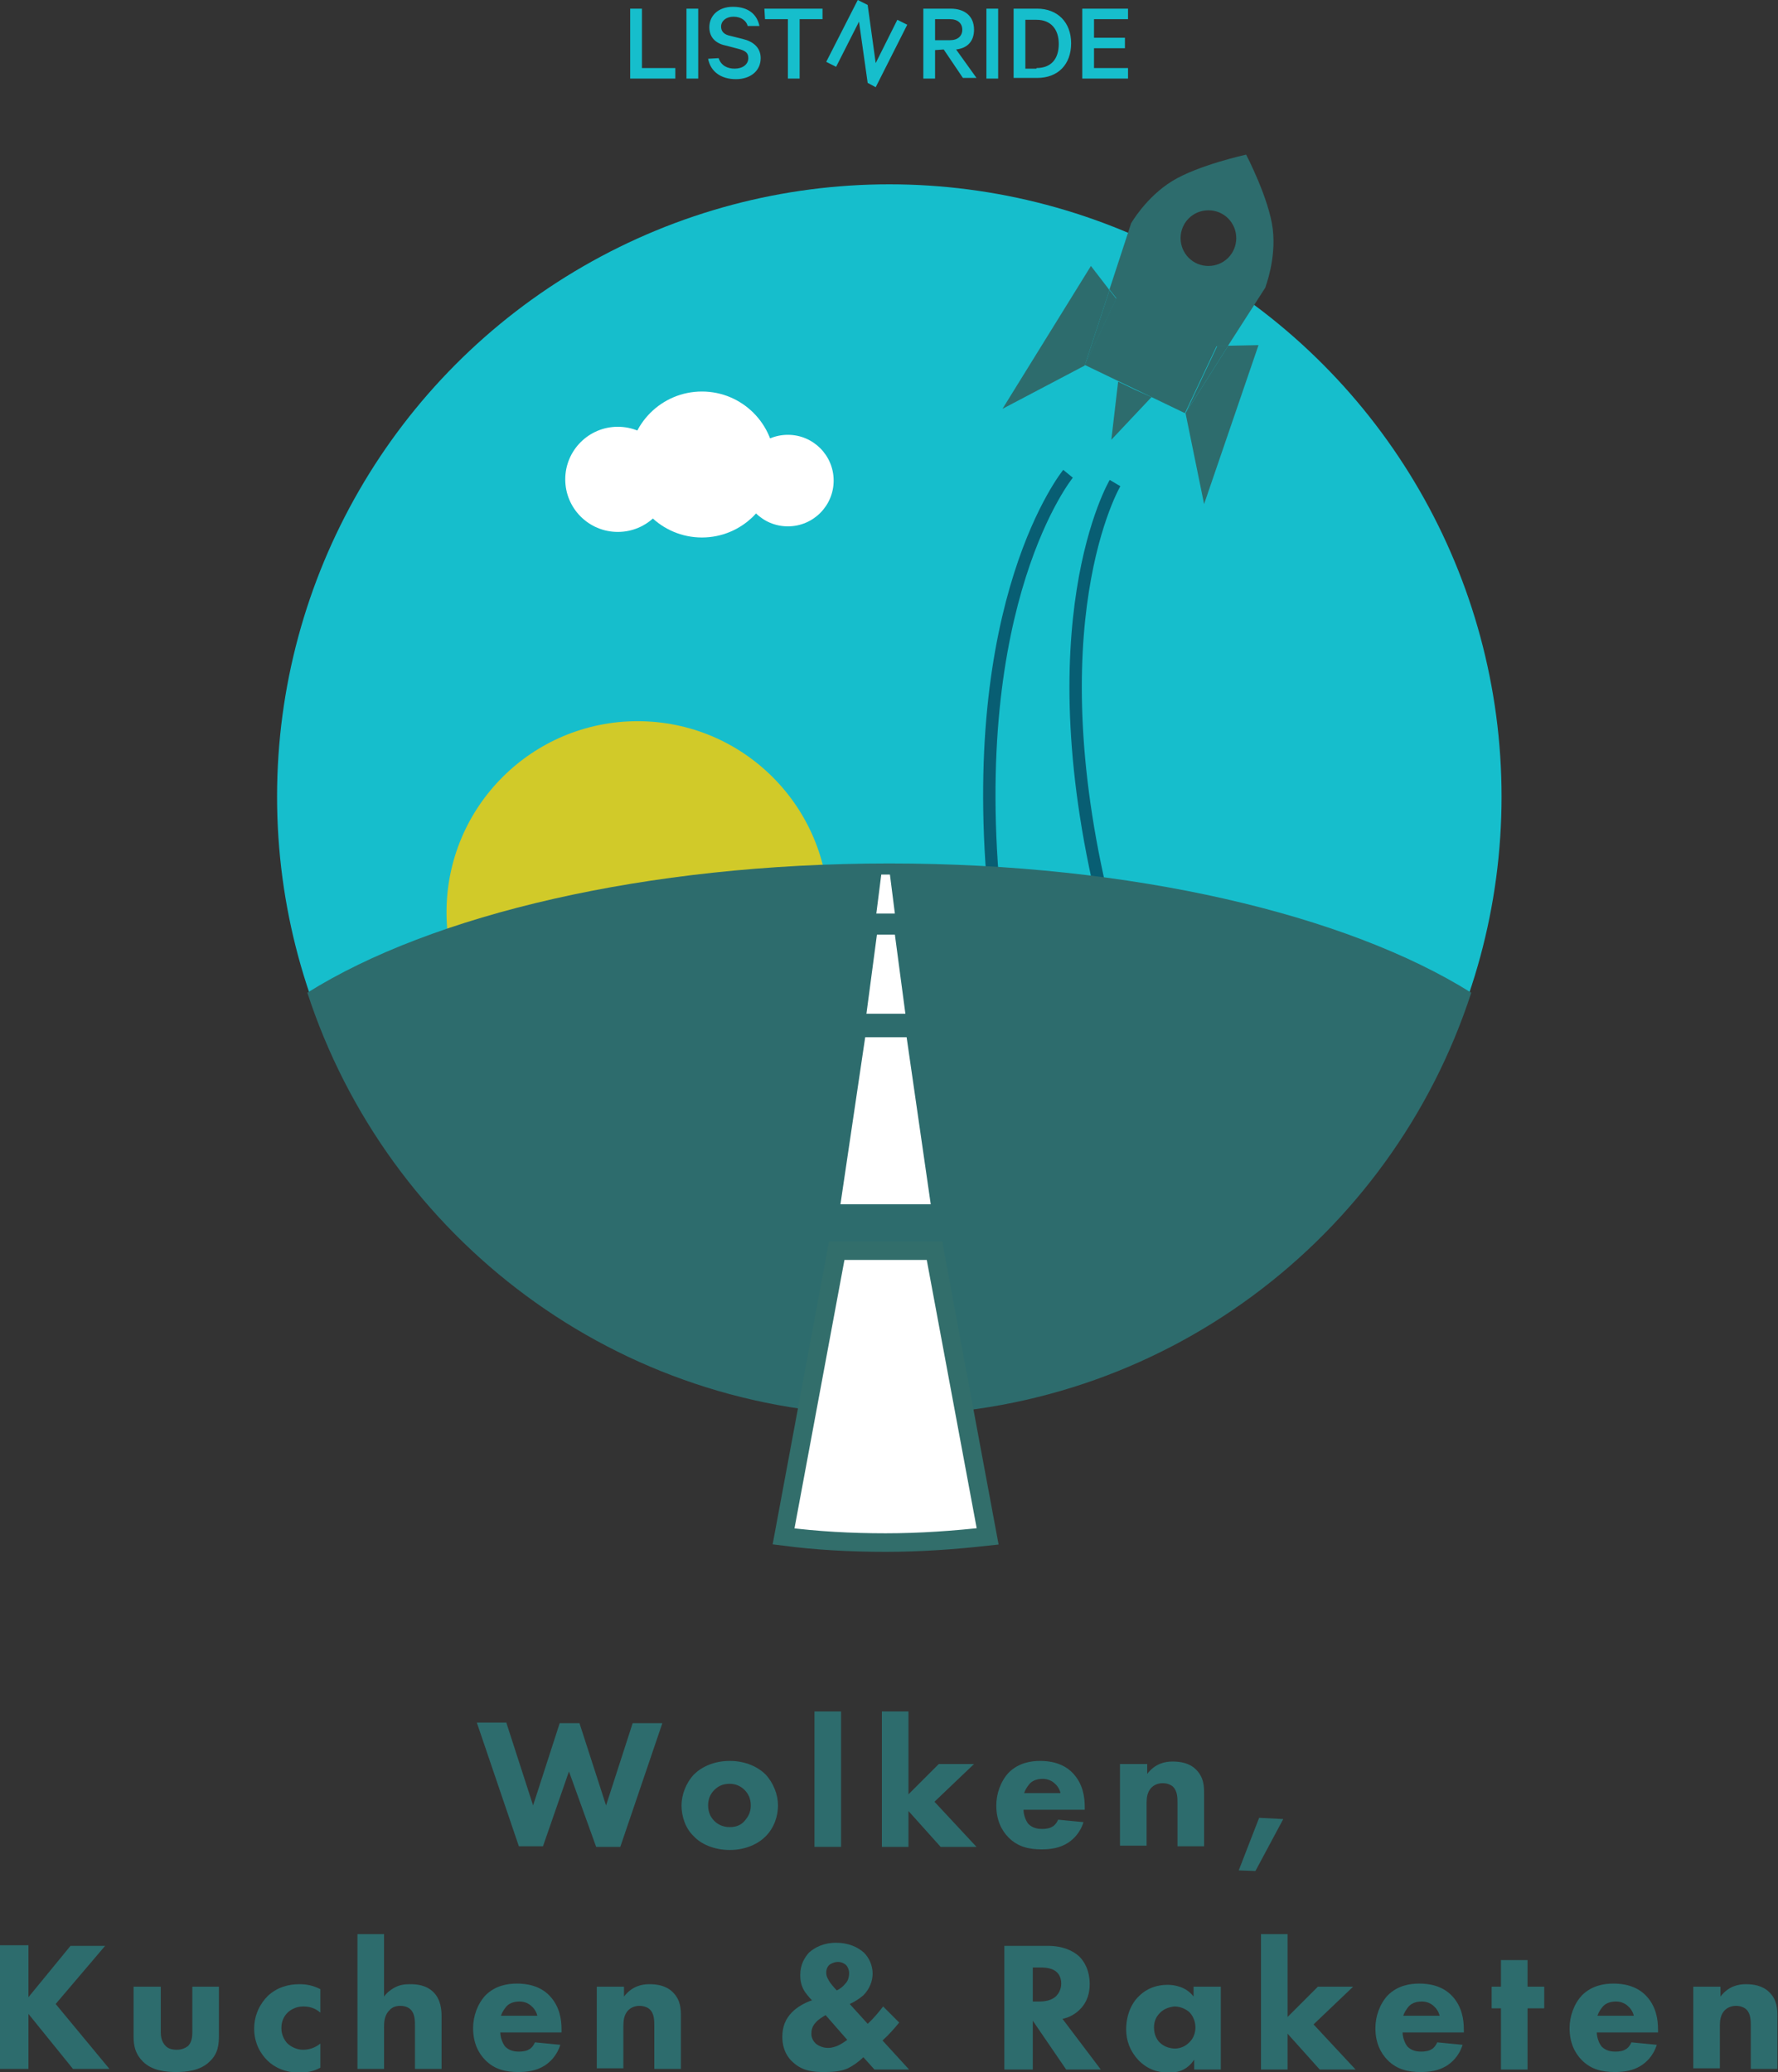 <?xml version="1.0" encoding="utf-8"?>
<!-- Generator: Adobe Illustrator 20.1.0, SVG Export Plug-In . SVG Version: 6.00 Build 0)  -->
<svg version="1.1" id="Layer_1" xmlns="http://www.w3.org/2000/svg" xmlns:xlink="http://www.w3.org/1999/xlink" x="0px" y="0px"
	 width="287.5px" height="335px" viewBox="0 0 287.5 335" style="enable-background:new 0 0 287.5 335;" xml:space="preserve">
<rect x="0" y="0" width="287.5" height="335" fill="#333333" stroke="none"/>
<style type="text/css">
	.st0{fill:#16BECC;}
	.st1{fill:#D1CA29;}
	.st2{fill:none;}
	.st3{fill:none;stroke:#085E73;stroke-width:2;stroke-miterlimit:10;}
	.st4{fill:#2D6C6D;}
	.st5{fill:#FFFFFF;}
	.st6{fill:#FFFFFF;stroke:#326E6B;stroke-width:3;stroke-miterlimit:10;}
</style>
<circle class="st0" cx="143.8" cy="128.8" r="99"/>
<path class="st0" d="M141.6,14.1l-1.3-0.7l-1.4-9.9l-3.7,7.3l-1.6-0.8l5.1-10l1.6,0.8l1.3,9.4l3.5-7l1.6,0.8L141.6,14.1z M123.7,3.1
	h3.7v9.6h1.9V3.1h3.7V1.4h-9.4L123.7,3.1L123.7,3.1z M114.5,9.5c0.4,2.1,2.1,3.3,4.5,3.3c2.3,0,4-1.3,4-3.4c0-1.7-1.2-2.7-2.9-3.1
	l-2-0.5c-1-0.2-1.5-0.7-1.5-1.5c0-0.9,0.8-1.6,2-1.6c1.3,0,2.1,0.7,2.3,1.5h1.9c-0.4-1.9-1.8-3.1-4.3-3.1c-2.3,0-3.8,1.4-3.8,3.3
	c0,1.8,1.2,2.7,2.8,3l1.9,0.5c1.2,0.3,1.6,0.7,1.6,1.5c0,1-0.9,1.7-2.2,1.7c-1.2,0-2.2-0.5-2.6-1.7L114.5,9.5L114.5,9.5z M112.9,1.4
	H111v11.3h1.9V1.4z M101.9,12.7h7.3V11h-5.4V1.4h-1.9V12.7z M182.4,1.4v1.7h-5.5v3h5v1.7h-5V11h5.5v1.7H175V1.4L182.4,1.4L182.4,1.4
	z M163.9,1.4h3.8c3.3,0,5.5,2.2,5.5,5.6s-2.1,5.6-5.5,5.6h-3.8V1.4z M167.6,11c2.4,0,3.6-1.5,3.6-3.9s-1.3-3.9-3.6-3.9h-1.8v7.9h1.8
	V11z M161.4,12.7h-1.9V1.4h1.9V12.7z M151.2,6.5h2.4c1.3,0,2-0.7,2-1.7s-0.7-1.7-2-1.7h-2.4V6.5z M151.2,8.1v4.6h-1.9V1.4h4.4
	c2.3,0,3.8,1.2,3.8,3.4c0,1.9-1.1,3-2.9,3.2l3.3,4.6h-2.2L152.6,8L151.2,8.1L151.2,8.1z"/>
<circle class="st1" cx="103.1" cy="147.5" r="30.9"/>
<rect x="75.6" y="86.4" class="st2" width="136.2" height="72"/>
<path class="st3" d="M180.3,78.1c0,0-13.5,22.8-1.2,70.6"/>
<path class="st3" d="M172.7,76.6c0,0-16.8,20.5-11.8,69.6"/>
<g>
	<path class="st4" d="M205.8,37c-0.6-4.9-4.3-12-4.3-12s-7.8,1.7-12,4.3c-4.2,2.6-6.6,6.8-6.6,6.8l-3.5,10.7l1.1,1.4l-5.1,10.8
		l8.1,3.9l2.7,1.3l0,0l5.4,2.6l5.1-10.8l1.8,0l6.1-9.5C204.6,46.4,206.4,41.9,205.8,37z M195.4,43c-2.5,0-4.5-2-4.5-4.5
		s2-4.5,4.5-4.5s4.5,2,4.5,4.5S197.9,43,195.4,43z"/>
	<polygon class="st4" points="176.4,43 162.1,66.1 175.4,59.1 179.4,46.9 	"/>
	<polygon class="st4" points="179.4,46.9 175.4,59.1 180.5,48.3 	"/>
	<polygon class="st4" points="194.7,81.5 203.5,55.8 198.6,55.9 191.7,66.8 	"/>
	<polygon class="st4" points="191.7,66.8 198.6,55.9 196.8,56 	"/>
	<polygon class="st4" points="180.8,61.7 179.7,71.1 186.2,64.2 183.5,63 	"/>
	<polygon class="st4" points="183.5,63 186.2,64.2 186.2,64.2 	"/>
</g>
<g>
	<path class="st4" d="M143.8,228.8c44,0,81.2-28.6,94.1-68.3c-20.1-12.6-54.7-20.9-94.1-20.9s-74,8.3-94.1,20.9
		C62.6,200.1,99.8,228.8,143.8,228.8z"/>
</g>
<g>
	<path class="st5" d="M143.2,250"/>
	<path class="st6" d="M143.2,202.2h-7.9l-8.6,46.2c5.4,0.7,10.9,1,16.5,1c5.6,0,11.1-0.4,16.5-1l-8.6-46.2H143.2z"/>
	<polygon class="st5" points="146.6,167.7 143.2,167.7 139.9,167.7 135.9,194.7 143.2,194.7 150.5,194.7 	"/>
	<polygon class="st5" points="144.7,151.1 143.2,151.1 141.8,151.1 140.1,163.9 143.2,163.9 146.4,163.9 	"/>
	<polygon class="st5" points="143.9,141.4 143.2,141.4 142.5,141.4 141.7,147.7 143.2,147.7 144.7,147.7 	"/>
</g>
<circle class="st5" cx="99.9" cy="77.5" r="8.5"/>
<circle class="st5" cx="113.5" cy="75.1" r="11.8"/>
<circle class="st5" cx="127.4" cy="77.7" r="7.4"/>
<g>
	<path class="st4" d="M81.9,278.6l4.3,13.3l4.3-13.3h3.2l4.3,13.3l4.3-13.3h4.8l-6.8,20h-3.9L92,286.4l-4.2,12.1h-3.9l-6.8-20H81.9z
		"/>
	<path class="st4" d="M123.8,296.9c-1.2,1.2-3.2,2.2-5.8,2.2c-2.6,0-4.7-1-5.8-2.2c-1.4-1.3-2-3.3-2-5s0.7-3.6,2-5
		c1.2-1.2,3.2-2.2,5.8-2.2c2.6,0,4.6,1,5.8,2.2c1.3,1.4,2,3.3,2,5S125.2,295.5,123.8,296.9z M115.5,289.4c-0.6,0.6-1,1.4-1,2.5
		c0,1.2,0.5,2,1,2.5c0.5,0.5,1.3,1,2.5,1c1,0,1.8-0.3,2.4-1s1-1.4,1-2.5s-0.4-1.9-1-2.5s-1.4-1-2.4-1
		C117,288.4,116.2,288.7,115.5,289.4z"/>
	<path class="st4" d="M136,276.7v21.9h-4.3v-21.9H136z"/>
	<path class="st4" d="M146.9,276.7v13.4l4.9-4.9h5.7l-6.4,6.1l6.8,7.3h-5.8l-5.2-5.8v5.8h-4.3v-21.9H146.9z"/>
	<path class="st4" d="M175.5,292.6h-10c0,0.7,0.3,1.7,0.8,2.3c0.7,0.7,1.6,0.8,2.2,0.8c0.6,0,1.3-0.1,1.7-0.4c0.1,0,0.6-0.4,0.9-1.1
		l4.1,0.4c-0.6,1.9-1.8,2.9-2.6,3.4c-1.3,0.8-2.7,1-4.2,1c-2,0-3.8-0.4-5.3-1.9c-1.2-1.2-2-2.9-2-5.2c0-1.9,0.7-3.9,2-5.3
		c1.6-1.6,3.6-1.9,5.1-1.9s3.7,0.3,5.3,2c1.6,1.7,1.9,3.8,1.9,5.4V292.6z M171.5,290c0-0.1-0.2-1-0.9-1.6c-0.5-0.5-1.2-0.8-2-0.8
		c-1.1,0-1.8,0.4-2.2,0.9c-0.3,0.4-0.6,0.8-0.8,1.4H171.5z"/>
	<path class="st4" d="M181.2,285.2h4.3v1.6c1.3-1.7,2.9-2,4.1-2c1.2,0,2.7,0.2,3.8,1.3c1.3,1.3,1.3,2.8,1.3,3.9v8.5h-4.3v-6.9
		c0-0.9,0-2-0.7-2.7c-0.3-0.3-0.9-0.6-1.7-0.6c-0.9,0-1.5,0.4-1.8,0.7c-0.7,0.7-0.8,1.7-0.8,2.5v6.9h-4.3V285.2z"/>
	<path class="st4" d="M203.6,293.9l3.9,0.2l-4.5,8.4l-2.7-0.1L203.6,293.9z"/>
	<path class="st4" d="M4.6,322.9l6.8-8.3h5.6L9,324l8.7,10.5h-5.9l-7.2-8.9v8.9H0v-20h4.6V322.9z"/>
	<path class="st4" d="M26,321.2v7.4c0,0.6,0.1,1.5,0.8,2.2c0.3,0.3,0.8,0.6,1.8,0.6c0.8,0,1.4-0.3,1.8-0.6c0.6-0.6,0.7-1.5,0.7-2.2
		v-7.4h4.3v7.8c0,1.5-0.1,3-1.5,4.3c-1.5,1.5-3.8,1.7-5.4,1.7c-1.7,0-3.9-0.2-5.4-1.7c-1.2-1.2-1.5-2.5-1.5-4v-8.1H26z"/>
	<path class="st4" d="M51.8,325.4c-1-0.9-2.1-1-2.8-1c-1.3,0-2.2,0.7-2.5,1c-0.6,0.6-1,1.4-1,2.5c0,1,0.4,1.8,0.9,2.4
		c0.7,0.7,1.7,1.1,2.6,1.1c0.8,0,1.8-0.2,2.8-1v3.9c-1.1,0.6-2.2,0.8-3.4,0.8c-2.2,0-4-0.8-5.2-2c-1-1-2.1-2.7-2.1-5.1
		c0-2.3,1-4.1,2.2-5.3c1.5-1.4,3.3-1.9,5.1-1.9c1.2,0,2.2,0.2,3.4,0.8V325.4z"/>
	<path class="st4" d="M57.8,312.7h4.3v10.1c0.5-0.7,1.1-1.1,1.6-1.4c0.9-0.5,1.7-0.6,2.6-0.6c1,0,2.6,0.1,3.8,1.3
		c1.2,1.2,1.3,2.9,1.3,3.9v8.5h-4.3v-6.9c0-0.9,0-2-0.7-2.7c-0.4-0.4-1-0.6-1.7-0.6c-0.9,0-1.5,0.4-1.7,0.7
		c-0.9,0.8-0.9,2.1-0.9,2.8v6.7h-4.3V312.7z"/>
	<path class="st4" d="M90.9,328.6h-10c0,0.7,0.3,1.7,0.8,2.3c0.7,0.7,1.6,0.8,2.2,0.8c0.6,0,1.3-0.1,1.7-0.4c0.1,0,0.6-0.4,0.9-1.1
		l4.1,0.4c-0.6,1.9-1.8,2.9-2.6,3.4c-1.3,0.8-2.7,1-4.2,1c-2,0-3.8-0.4-5.3-1.9c-1.2-1.2-2-2.9-2-5.2c0-1.9,0.7-3.9,2-5.3
		c1.6-1.6,3.6-1.9,5.1-1.9s3.7,0.3,5.3,2c1.6,1.7,1.9,3.8,1.9,5.4V328.6z M86.9,326c0-0.1-0.2-1-0.9-1.6c-0.5-0.5-1.2-0.8-2-0.8
		c-1.1,0-1.8,0.4-2.2,0.9c-0.3,0.4-0.6,0.8-0.8,1.4H86.9z"/>
	<path class="st4" d="M96.6,321.2h4.3v1.6c1.3-1.7,2.9-2,4.1-2c1.2,0,2.7,0.2,3.8,1.3c1.3,1.3,1.3,2.8,1.3,3.9v8.5h-4.3v-6.9
		c0-0.9,0-2-0.7-2.7c-0.3-0.3-0.9-0.6-1.7-0.6c-0.9,0-1.5,0.4-1.8,0.7c-0.7,0.7-0.8,1.7-0.8,2.5v6.9h-4.3V321.2z"/>
	<path class="st4" d="M145.4,327c-0.9,1.1-1.8,2.1-2.7,2.9l4.3,4.7h-5.6l-1.8-2c-0.8,0.8-1.7,1.4-2.5,1.8c-1.1,0.5-2.4,0.6-3.8,0.6
		c-1.7,0-3.5-0.1-5.1-1.6c-0.7-0.6-1.7-1.9-1.7-4.1c0-1.6,0.5-2.9,1.6-4c0.8-0.8,2-1.5,3.2-1.9c-0.5-0.5-1.1-1.2-1.4-1.8
		c-0.4-0.8-0.5-1.5-0.5-2.3c0-1.7,0.7-2.8,1.4-3.6c0.9-0.8,2.3-1.6,4.4-1.6c2,0,3.5,0.7,4.5,1.6c0.8,0.8,1.4,2,1.4,3.4
		c0,1.2-0.5,2.5-1.5,3.5c-0.6,0.5-1.3,1-2.2,1.4l2.9,3.2c1-0.9,1.8-1.9,2.5-2.8L145.4,327z M133.5,325.8c-0.5,0.3-1.2,0.7-1.6,1.2
		c-0.6,0.6-0.7,1.3-0.7,1.8c0,0.7,0.3,1.2,0.7,1.6c0.5,0.4,1.2,0.7,2,0.7c1.3,0,2.4-0.8,3.1-1.3L133.5,325.8z M134.2,320.5
		c0.5,0.7,1.1,1.3,1.1,1.3c0.5-0.2,1.1-0.7,1.4-1.1c0.4-0.4,0.6-1,0.6-1.7c0-0.5-0.2-1-0.5-1.3c-0.2-0.2-0.7-0.5-1.3-0.5
		c-0.4,0-0.8,0.1-1.3,0.4c-0.4,0.3-0.6,0.8-0.6,1.3C133.6,319.6,133.9,320,134.2,320.5z"/>
	<path class="st4" d="M169.4,314.6c2.5,0,4.1,0.8,5.1,1.7c0.8,0.8,1.7,2.2,1.7,4.5c0,1.3-0.3,2.8-1.6,4.1c-0.7,0.7-1.7,1.3-2.8,1.5
		l6.2,8.2h-5.6l-5.4-7.9v7.9h-4.6v-20H169.4z M167,323.6h1c0.8,0,2-0.1,2.8-0.9c0.3-0.3,0.8-1,0.8-2c0-1.1-0.5-1.7-0.9-2
		c-0.8-0.6-2-0.6-2.5-0.6H167V323.6z"/>
	<path class="st4" d="M193.1,321.2h4.3v13.4h-4.3v-1.6c-1.2,1.8-2.8,2.1-4,2.1c-1.9,0-3.5-0.5-5-2c-1.4-1.5-2-3.2-2-5
		c0-2.2,0.8-4.2,2.1-5.4c1.2-1.2,2.8-1.8,4.6-1.8c1.1,0,3,0.3,4.2,1.9V321.2z M187.6,325.4c-0.5,0.5-1,1.2-1,2.4s0.5,2,0.9,2.4
		c0.6,0.6,1.5,1,2.5,1c0.9,0,1.7-0.4,2.2-0.9c0.6-0.5,1.1-1.4,1.1-2.5c0-1-0.4-1.9-1-2.5c-0.7-0.6-1.6-0.9-2.4-0.9
		C189,324.5,188.2,324.8,187.6,325.4z"/>
	<path class="st4" d="M208.2,312.7v13.4l4.9-4.9h5.7l-6.4,6.1l6.8,7.3h-5.8l-5.2-5.8v5.8h-4.3v-21.9H208.2z"/>
	<path class="st4" d="M236.8,328.6h-10c0,0.7,0.3,1.7,0.8,2.3c0.7,0.7,1.6,0.8,2.2,0.8c0.6,0,1.3-0.1,1.7-0.4c0.1,0,0.6-0.4,0.9-1.1
		l4.1,0.4c-0.6,1.9-1.8,2.9-2.6,3.4c-1.3,0.8-2.7,1-4.2,1c-2,0-3.8-0.4-5.3-1.9c-1.2-1.2-2-2.9-2-5.2c0-1.9,0.7-3.9,2-5.3
		c1.6-1.6,3.6-1.9,5.1-1.9s3.7,0.3,5.3,2c1.6,1.7,1.9,3.8,1.9,5.4V328.6z M232.8,326c0-0.1-0.2-1-0.9-1.6c-0.5-0.5-1.2-0.8-2-0.8
		c-1.1,0-1.8,0.4-2.2,0.9c-0.3,0.4-0.6,0.8-0.8,1.4H232.8z"/>
	<path class="st4" d="M247,324.7v9.9h-4.3v-9.9h-1.5v-3.5h1.5v-4.3h4.3v4.3h2.7v3.5H247z"/>
	<path class="st4" d="M268.2,328.6h-10c0,0.7,0.3,1.7,0.8,2.3c0.7,0.7,1.6,0.8,2.2,0.8c0.6,0,1.3-0.1,1.7-0.4c0.1,0,0.6-0.4,0.9-1.1
		l4.1,0.4c-0.6,1.9-1.8,2.9-2.6,3.4c-1.3,0.8-2.7,1-4.2,1c-2,0-3.8-0.4-5.3-1.9c-1.2-1.2-2-2.9-2-5.2c0-1.9,0.7-3.9,2-5.3
		c1.6-1.6,3.6-1.9,5.1-1.9s3.7,0.3,5.3,2c1.6,1.7,1.9,3.8,1.9,5.4V328.6z M264.2,326c0-0.1-0.2-1-0.9-1.6c-0.5-0.5-1.2-0.8-2-0.8
		c-1.1,0-1.8,0.4-2.2,0.9c-0.3,0.4-0.6,0.8-0.8,1.4H264.2z"/>
	<path class="st4" d="M273.9,321.2h4.3v1.6c1.3-1.7,2.9-2,4.1-2c1.2,0,2.7,0.2,3.8,1.3c1.3,1.3,1.3,2.8,1.3,3.9v8.5h-4.3v-6.9
		c0-0.9,0-2-0.7-2.7c-0.3-0.3-0.9-0.6-1.7-0.6c-0.9,0-1.5,0.4-1.8,0.7c-0.7,0.7-0.8,1.7-0.8,2.5v6.9h-4.3V321.2z"/>
</g>
</svg>
